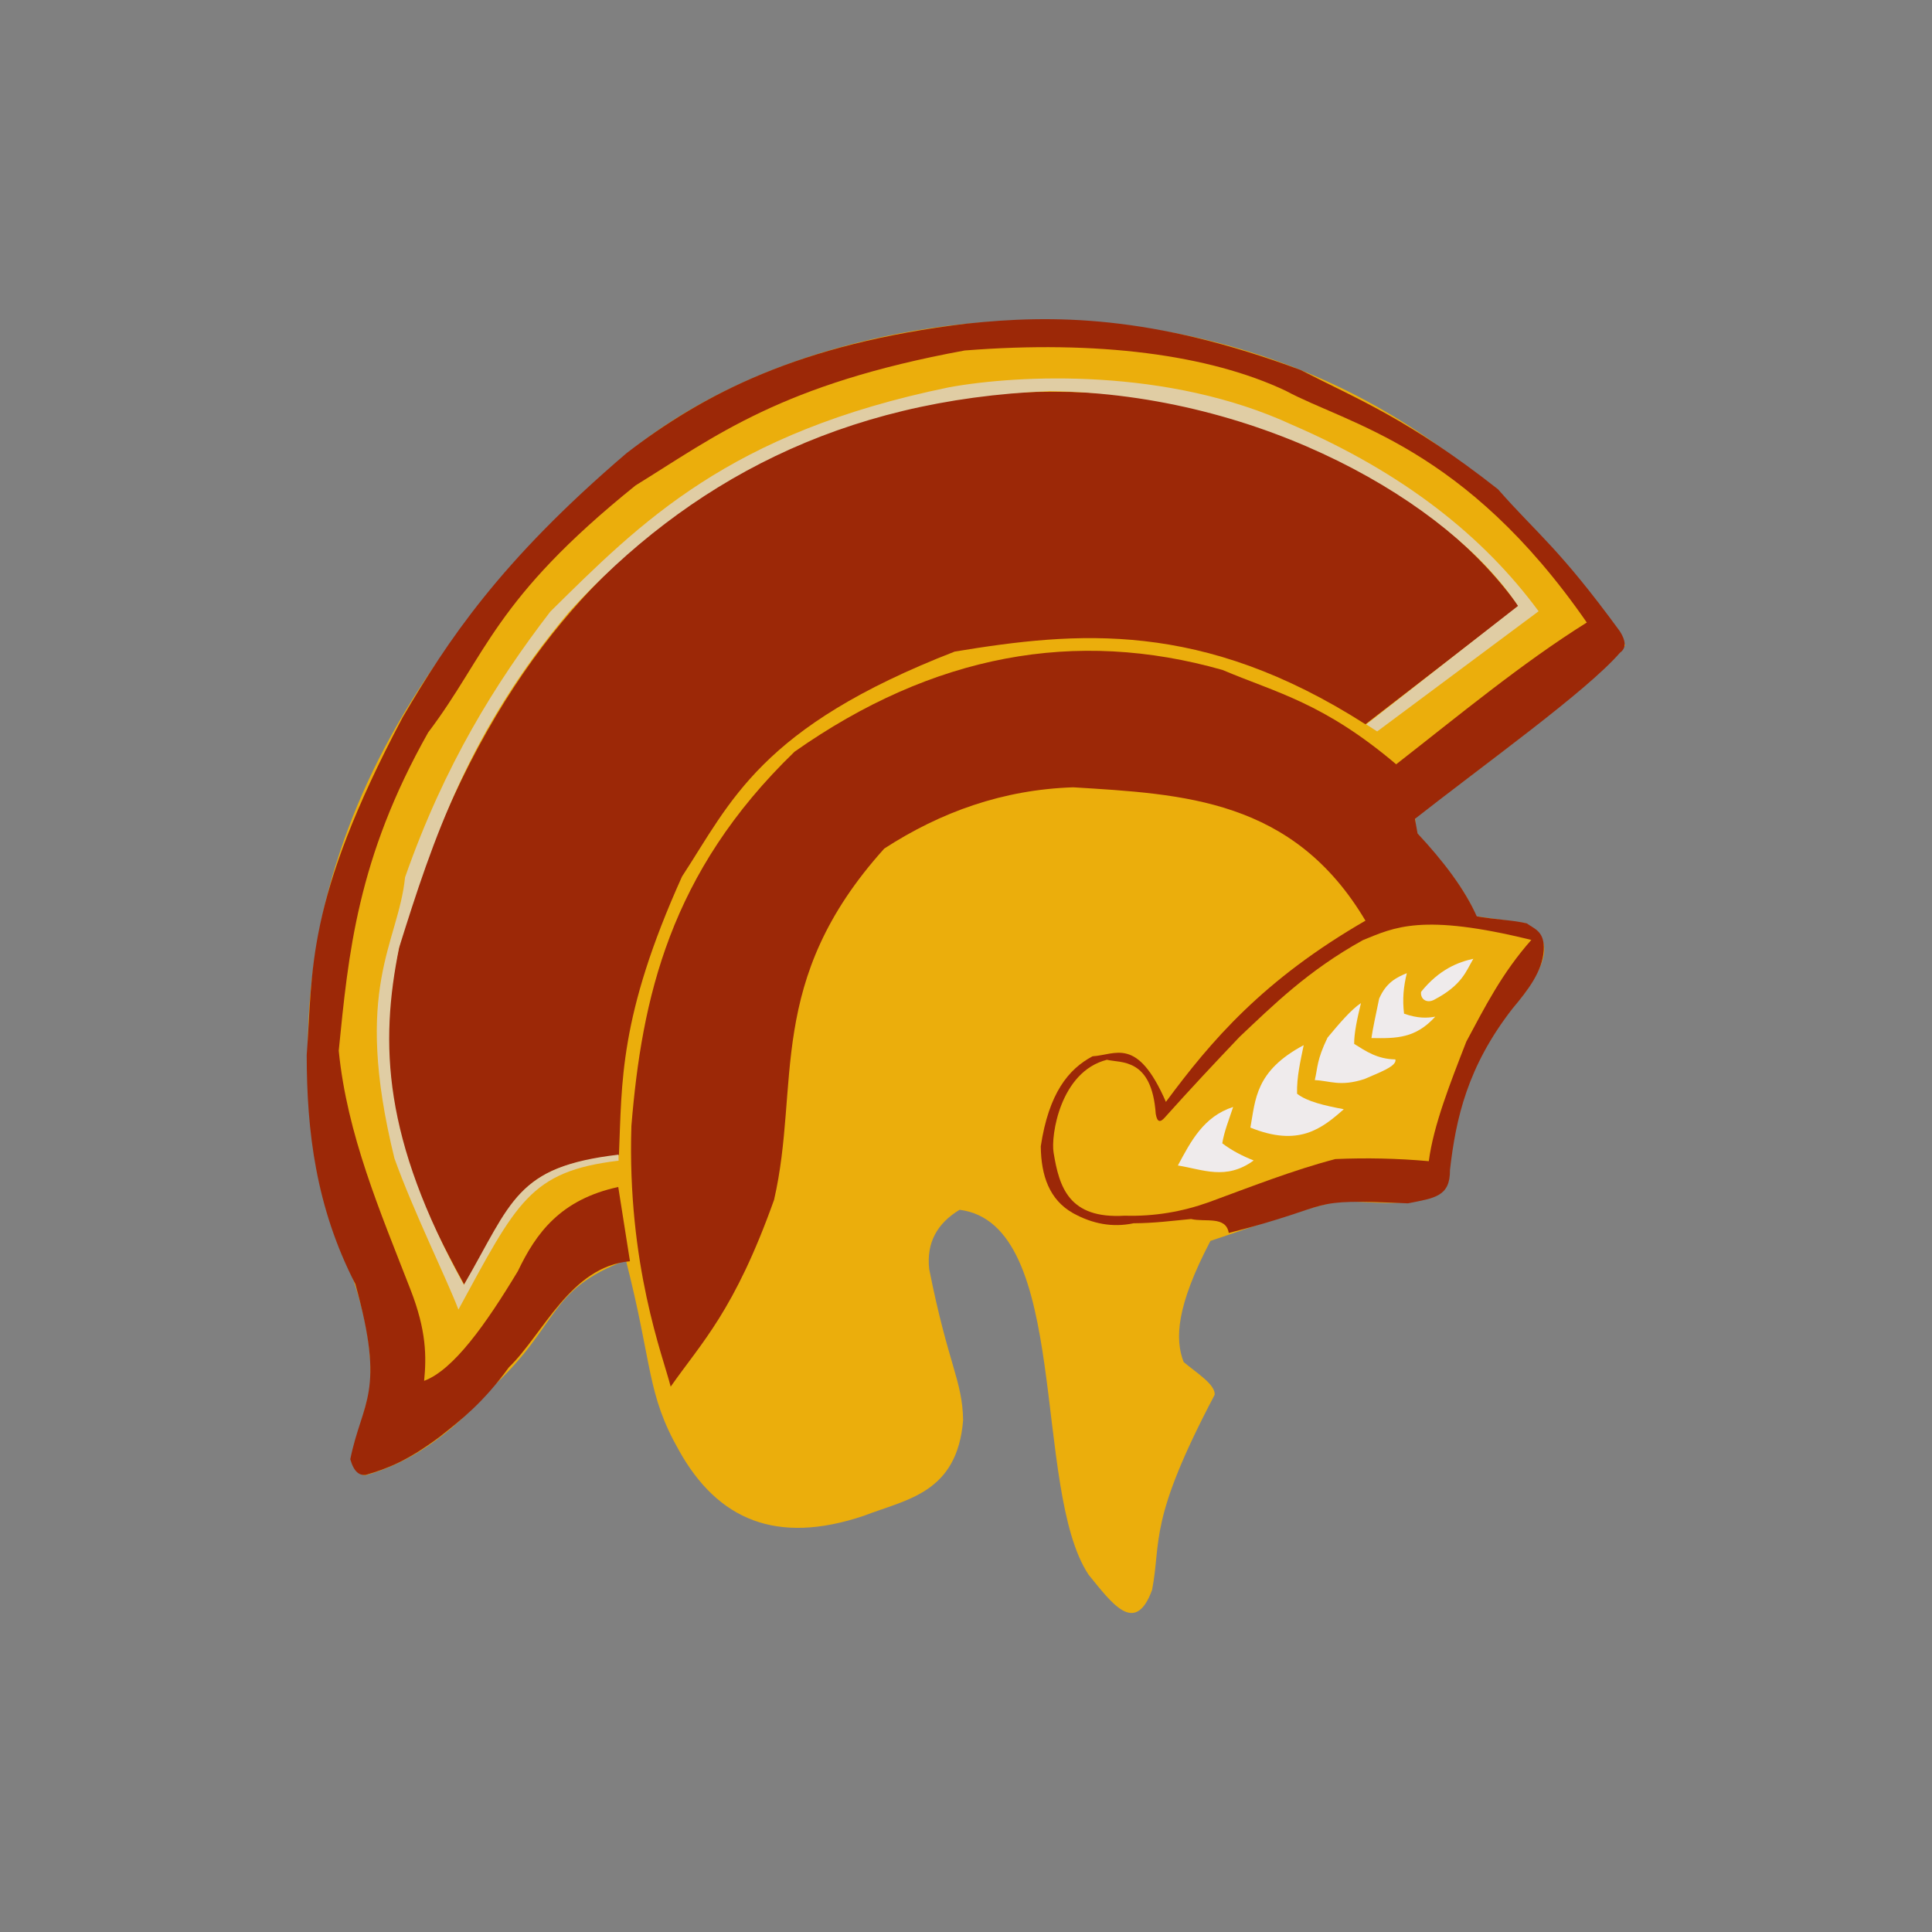 <?xml version="1.0" encoding="UTF-8" standalone="no"?>
<!-- Created with Inkscape (http://www.inkscape.org/) -->

<svg
   width="128mm"
   height="128mm"
   viewBox="0 0 128 128"
   version="1.1"
   id="svg1"
   inkscape:version="1.3.2 (091e20e, 2023-11-25)"
   sodipodi:docname="helmet.svg"
   xmlns:inkscape="http://www.inkscape.org/namespaces/inkscape"
   xmlns:sodipodi="http://sodipodi.sourceforge.net/DTD/sodipodi-0.dtd"
   xmlns="http://www.w3.org/2000/svg"
   xmlns:svg="http://www.w3.org/2000/svg">
  <rect x="0" y="0" width="128" height="128" fill="#808080" stroke="none"/>
  <sodipodi:namedview
     id="namedview1"
     pagecolor="#ffffff"
     bordercolor="#000000"
     borderopacity="0.25"
     inkscape:showpageshadow="2"
     inkscape:pageopacity="0.0"
     inkscape:pagecheckerboard="0"
     inkscape:deskcolor="#d1d1d1"
     inkscape:document-units="mm"
     inkscape:zoom="0.52078732"
     inkscape:cx="-24.00212"
     inkscape:cy="228.50019"
     inkscape:window-width="1312"
     inkscape:window-height="449"
     inkscape:window-x="0"
     inkscape:window-y="38"
     inkscape:window-maximized="0"
     inkscape:current-layer="layer1" />
  <defs
     id="defs1" />
  <g
     inkscape:label="Layer 1"
     inkscape:groupmode="layer"
     id="layer1">
    <g
       id="g19"
       inkscape:label="helmet"
       transform="matrix(6.595,0.997,-0.997,6.595,9.28,-1.599)">
      <path
         style="display:inline;fill:#ebae0c;fill-opacity:1;stroke:none;stroke-width:0.265;stroke-opacity:1"
         d="m 4.274,14.267 0.084,-0.722 C 4.288,12.708 3.801,12.185 3.507,11.465 2.924,9.546 2.833,7.119 5.528,3.932 7.341,1.931 12.244,0.581 15.581,4.37 15.083,5.054 14.423,5.711 13.772,6.37 l 0.03,0.143 c 0.279,0.239 0.565,0.476 0.716,0.74 l 0.49,-0.006 c 0.346,0.117 0.241,0.4 0.096,0.698 -0.592,0.933 -0.451,1.442 -0.482,2.027 -0.209,0.23 -0.631,0.235 -1.017,0.278 -0.429,0.162 -0.814,0.383 -1.214,0.585 -0.239,0.692 -0.205,1.019 -0.083,1.23 0.14,0.086 0.345,0.172 0.353,0.275 -0.468,1.343 -0.306,1.508 -0.325,2.009 -0.098,0.483 -0.379,0.187 -0.646,-0.054 -0.688,-0.759 -0.691,-3.419 -1.809,-3.393 -0.199,0.165 -0.278,0.371 -0.211,0.626 0.33,0.917 0.491,1.041 0.558,1.435 0.05,0.727 -0.436,0.86 -0.836,1.088 C 8.583,14.466 7.967,14.309 7.482,13.682 7.079,13.17 7.1,12.888 6.679,11.894 5.94,12.305 6.13,12.632 5.535,13.362 5.214,13.877 4.846,14.21 4.436,14.393 4.401,14.393 4.361,14.382 4.274,14.267 Z"
         id="path8"
         sodipodi:nodetypes="cccccccccccccccccccccccccc"
         inkscape:label="yellow outline" />
      <path
         style="fill:#9c2807;fill-opacity:1;stroke:none;stroke-width:0.265;stroke-opacity:1"
         d="M 7.306,13.068 C 7.187,12.783 6.697,11.939 6.533,10.565 6.447,9.302 6.529,8.023 7.58,6.648 8.794,5.487 10.157,5.017 11.663,5.21 c 0.56,0.144 1.036,0.169 1.85,0.672 l 0.258,0.5 0.049,0.144 c 0.285,0.226 0.548,0.476 0.71,0.735 L 13.441,7.464 C 12.549,6.369 11.458,6.488 10.37,6.584 9.683,6.711 9.105,7.023 8.605,7.466 7.628,8.946 8.134,9.909 8.044,11.08 7.82,12.228 7.544,12.588 7.306,13.068 Z"
         id="path9"
         sodipodi:nodetypes="ccccccccccccc"
         inkscape:label="red band" />
      <path
         style="fill:#9c2807;fill-opacity:1;stroke:none;stroke-width:0.265;stroke-opacity:1"
         d="M 6.454,10.871 C 5.497,11.142 5.534,11.369 5.127,12.373 4.524,11.576 3.645,10.405 4.101,8.388 4.556,6.191 5.512,4.908 6.512,4.081 7.602,3.26 8.872,2.584 11.062,2.648 12.93,2.954 13.843,3.511 14.475,4.142 L 13.146,5.531 C 11.383,4.746 10.174,5.048 9.004,5.427 7.203,6.459 7.03,7.234 6.66,8.041 6.246,9.516 6.377,10.152 6.454,10.871 Z"
         id="path10"
         sodipodi:nodetypes="cccccccccc" />
      <path
         style="fill:#e0cda4;fill-opacity:1;stroke:none;stroke-width:0.265;stroke-opacity:1"
         d="M 6.449,10.867 C 5.458,11.138 5.474,11.484 5.124,12.375 4.112,11.056 3.939,10.139 3.987,9.16 4.159,8.046 4.352,6.922 5.159,5.608 6.129,4.163 7.507,3.12 9.55,2.728 c 2.095,-0.291 4.097,0.507 4.919,1.414 l -1.315,1.389 0.118,0.053 1.407,-1.42 C 14.023,3.507 13.144,3.005 11.982,2.699 10.676,2.319 9.221,2.612 8.558,2.839 6.459,3.61 5.729,4.625 4.973,5.635 4.54,6.418 4.161,7.297 3.941,8.46 3.973,9.13 3.584,9.611 4.254,11.236 4.514,11.72 4.936,12.326 5.107,12.626 5.522,11.483 5.605,11.162 6.459,10.926 Z"
         id="path11"
         sodipodi:nodetypes="ccccccccccccccccc" />
      <path
         style="fill:#9c2807;fill-opacity:1;stroke:none;stroke-width:0.265;stroke-opacity:1"
         d="m 6.495,11.186 0.225,0.711 C 6.143,12.036 5.975,12.744 5.688,13.119 5.485,13.51 5.298,13.704 5.109,13.907 4.832,14.186 4.648,14.293 4.439,14.389 4.382,14.401 4.324,14.381 4.267,14.257 4.297,13.664 4.52,13.56 4.057,12.529 3.554,11.832 3.352,11.097 3.239,10.352 3.178,9.511 2.988,8.863 3.68,6.892 4.007,6.075 4.402,5.218 5.487,3.965 6.15,3.274 7.017,2.634 8.64,2.187 9.46,1.973 10.44,1.824 11.984,2.148 c 0.612,0.205 1.132,0.321 2.115,0.878 0.449,0.379 0.681,0.481 1.408,1.214 0.069,0.08 0.093,0.152 0.033,0.21 -0.274,0.432 -1.15,1.28 -1.805,1.976 L 13.503,5.883 C 14.051,5.305 14.59,4.7 15.169,4.203 13.71,2.654 12.532,2.612 11.868,2.374 11.064,2.133 9.947,2.154 8.655,2.455 6.901,3.059 6.337,3.664 5.623,4.269 4.395,5.606 4.415,6.152 3.953,7.003 3.441,8.347 3.499,9.301 3.547,10.261 c 0.206,0.812 0.645,1.517 1.056,2.234 0.223,0.386 0.26,0.642 0.273,0.882 0.27,-0.15 0.518,-0.637 0.758,-1.217 0.121,-0.399 0.312,-0.767 0.861,-0.975 z"
         id="path12"
         sodipodi:nodetypes="ccccccccccccccccccccccccccc" />
      <path
         style="display:inline;fill:#9c2807;fill-opacity:1;stroke:none;stroke-width:0.265;stroke-opacity:1"
         d="m 15.028,7.247 c -0.157,-0.012 -0.285,0.01 -0.537,0.005 L 13.449,7.451 C 12.517,8.192 12.097,8.876 11.747,9.536 11.367,8.931 11.184,9.15 10.959,9.197 c -0.219,0.162 -0.375,0.429 -0.375,0.961 0.047,0.289 0.164,0.513 0.417,0.609 0.203,0.075 0.406,0.085 0.609,0.009 0.206,-0.032 0.377,-0.082 0.558,-0.127 0.144,0.012 0.337,-0.085 0.391,0.081 1.068,-0.451 0.659,-0.445 1.716,-0.557 0.254,-0.092 0.405,-0.128 0.363,-0.391 -0.018,-0.51 0.016,-1.038 0.375,-1.678 0.125,-0.204 0.238,-0.409 0.22,-0.619 -0.019,-0.187 -0.122,-0.194 -0.207,-0.238 z"
         id="path13"
         sodipodi:nodetypes="ccccccccccccccc" />
      <path
         style="display:inline;fill:#ebae0c;fill-opacity:1;stroke:none;stroke-width:0.265;stroke-opacity:1"
         d="m 15.096,7.403 c -1.115,-0.103 -1.365,0.08 -1.653,0.251 -0.496,0.381 -0.789,0.777 -1.069,1.134 -0.205,0.293 -0.409,0.589 -0.614,0.902 -0.035,0.055 -0.067,0.065 -0.095,-0.021 -0.122,-0.549 -0.419,-0.446 -0.56,-0.459 -0.444,0.187 -0.438,0.835 -0.386,0.99 0.107,0.333 0.249,0.631 0.792,0.515 0.296,-0.036 0.561,-0.126 0.804,-0.256 0.392,-0.215 0.783,-0.442 1.181,-0.613 0.301,-0.059 0.607,-0.099 0.921,-0.118 -0.007,-0.361 0.094,-0.797 0.191,-1.23 0.13,-0.364 0.248,-0.726 0.488,-1.096 z"
         id="path14"
         sodipodi:nodetypes="ccccccccccccc" />
      <path
         style="fill:#efebec;fill-opacity:1;stroke:none;stroke-width:0.265;stroke-opacity:1"
         d="m 14.554,7.674 c -0.141,0.054 -0.319,0.153 -0.464,0.402 -2.72e-4,0.067 0.068,0.112 0.141,0.058 0.254,-0.187 0.27,-0.33 0.323,-0.46 z"
         id="path15"
         sodipodi:nodetypes="cccc" />
      <path
         style="fill:#efebec;fill-opacity:1;stroke:none;stroke-width:0.265;stroke-opacity:1"
         d="m 13.922,7.914 c -0.094,0.057 -0.189,0.121 -0.234,0.292 -0.008,0.147 -0.019,0.325 -0.017,0.398 0.248,-0.033 0.433,-0.062 0.595,-0.305 -0.079,0.027 -0.169,0.044 -0.311,0.017 -0.039,-0.142 -0.045,-0.262 -0.033,-0.402 z"
         id="path16"
         sodipodi:nodetypes="cccccc" />
      <path
         style="fill:#efebec;fill-opacity:1;stroke:none;stroke-width:0.265;stroke-opacity:1"
         d="m 13.516,8.276 c -0.086,0.078 -0.181,0.23 -0.277,0.389 -0.074,0.239 -0.051,0.309 -0.062,0.436 0.152,-0.016 0.258,0.029 0.484,-0.083 0.134,-0.085 0.304,-0.175 0.277,-0.24 -0.178,0.024 -0.301,-0.036 -0.428,-0.091 -0.017,-0.104 -0.008,-0.252 0.006,-0.411 z"
         id="path17"
         sodipodi:nodetypes="ccccccc" />
      <path
         style="fill:#efebec;fill-opacity:1;stroke:none;stroke-width:0.265;stroke-opacity:1"
         d="m 13.015,8.775 c -0.437,0.326 -0.391,0.604 -0.4,0.888 0.501,0.12 0.701,-0.093 0.89,-0.319 -0.191,-0.007 -0.372,-0.02 -0.482,-0.083 -0.029,-0.165 -0.015,-0.325 -0.007,-0.486 z"
         id="path18"
         sodipodi:nodetypes="ccccc" />
      <path
         style="fill:#efebec;fill-opacity:1;stroke:none;stroke-width:0.265;stroke-opacity:1"
         d="m 12.415,9.486 c -0.276,0.138 -0.364,0.399 -0.456,0.657 0.247,0.001 0.495,0.078 0.737,-0.162 -0.117,-0.027 -0.23,-0.065 -0.334,-0.122 0.001,-0.118 0.032,-0.247 0.053,-0.373 z"
         id="path19"
         sodipodi:nodetypes="ccccc" />
    </g>
  </g>
</svg>
